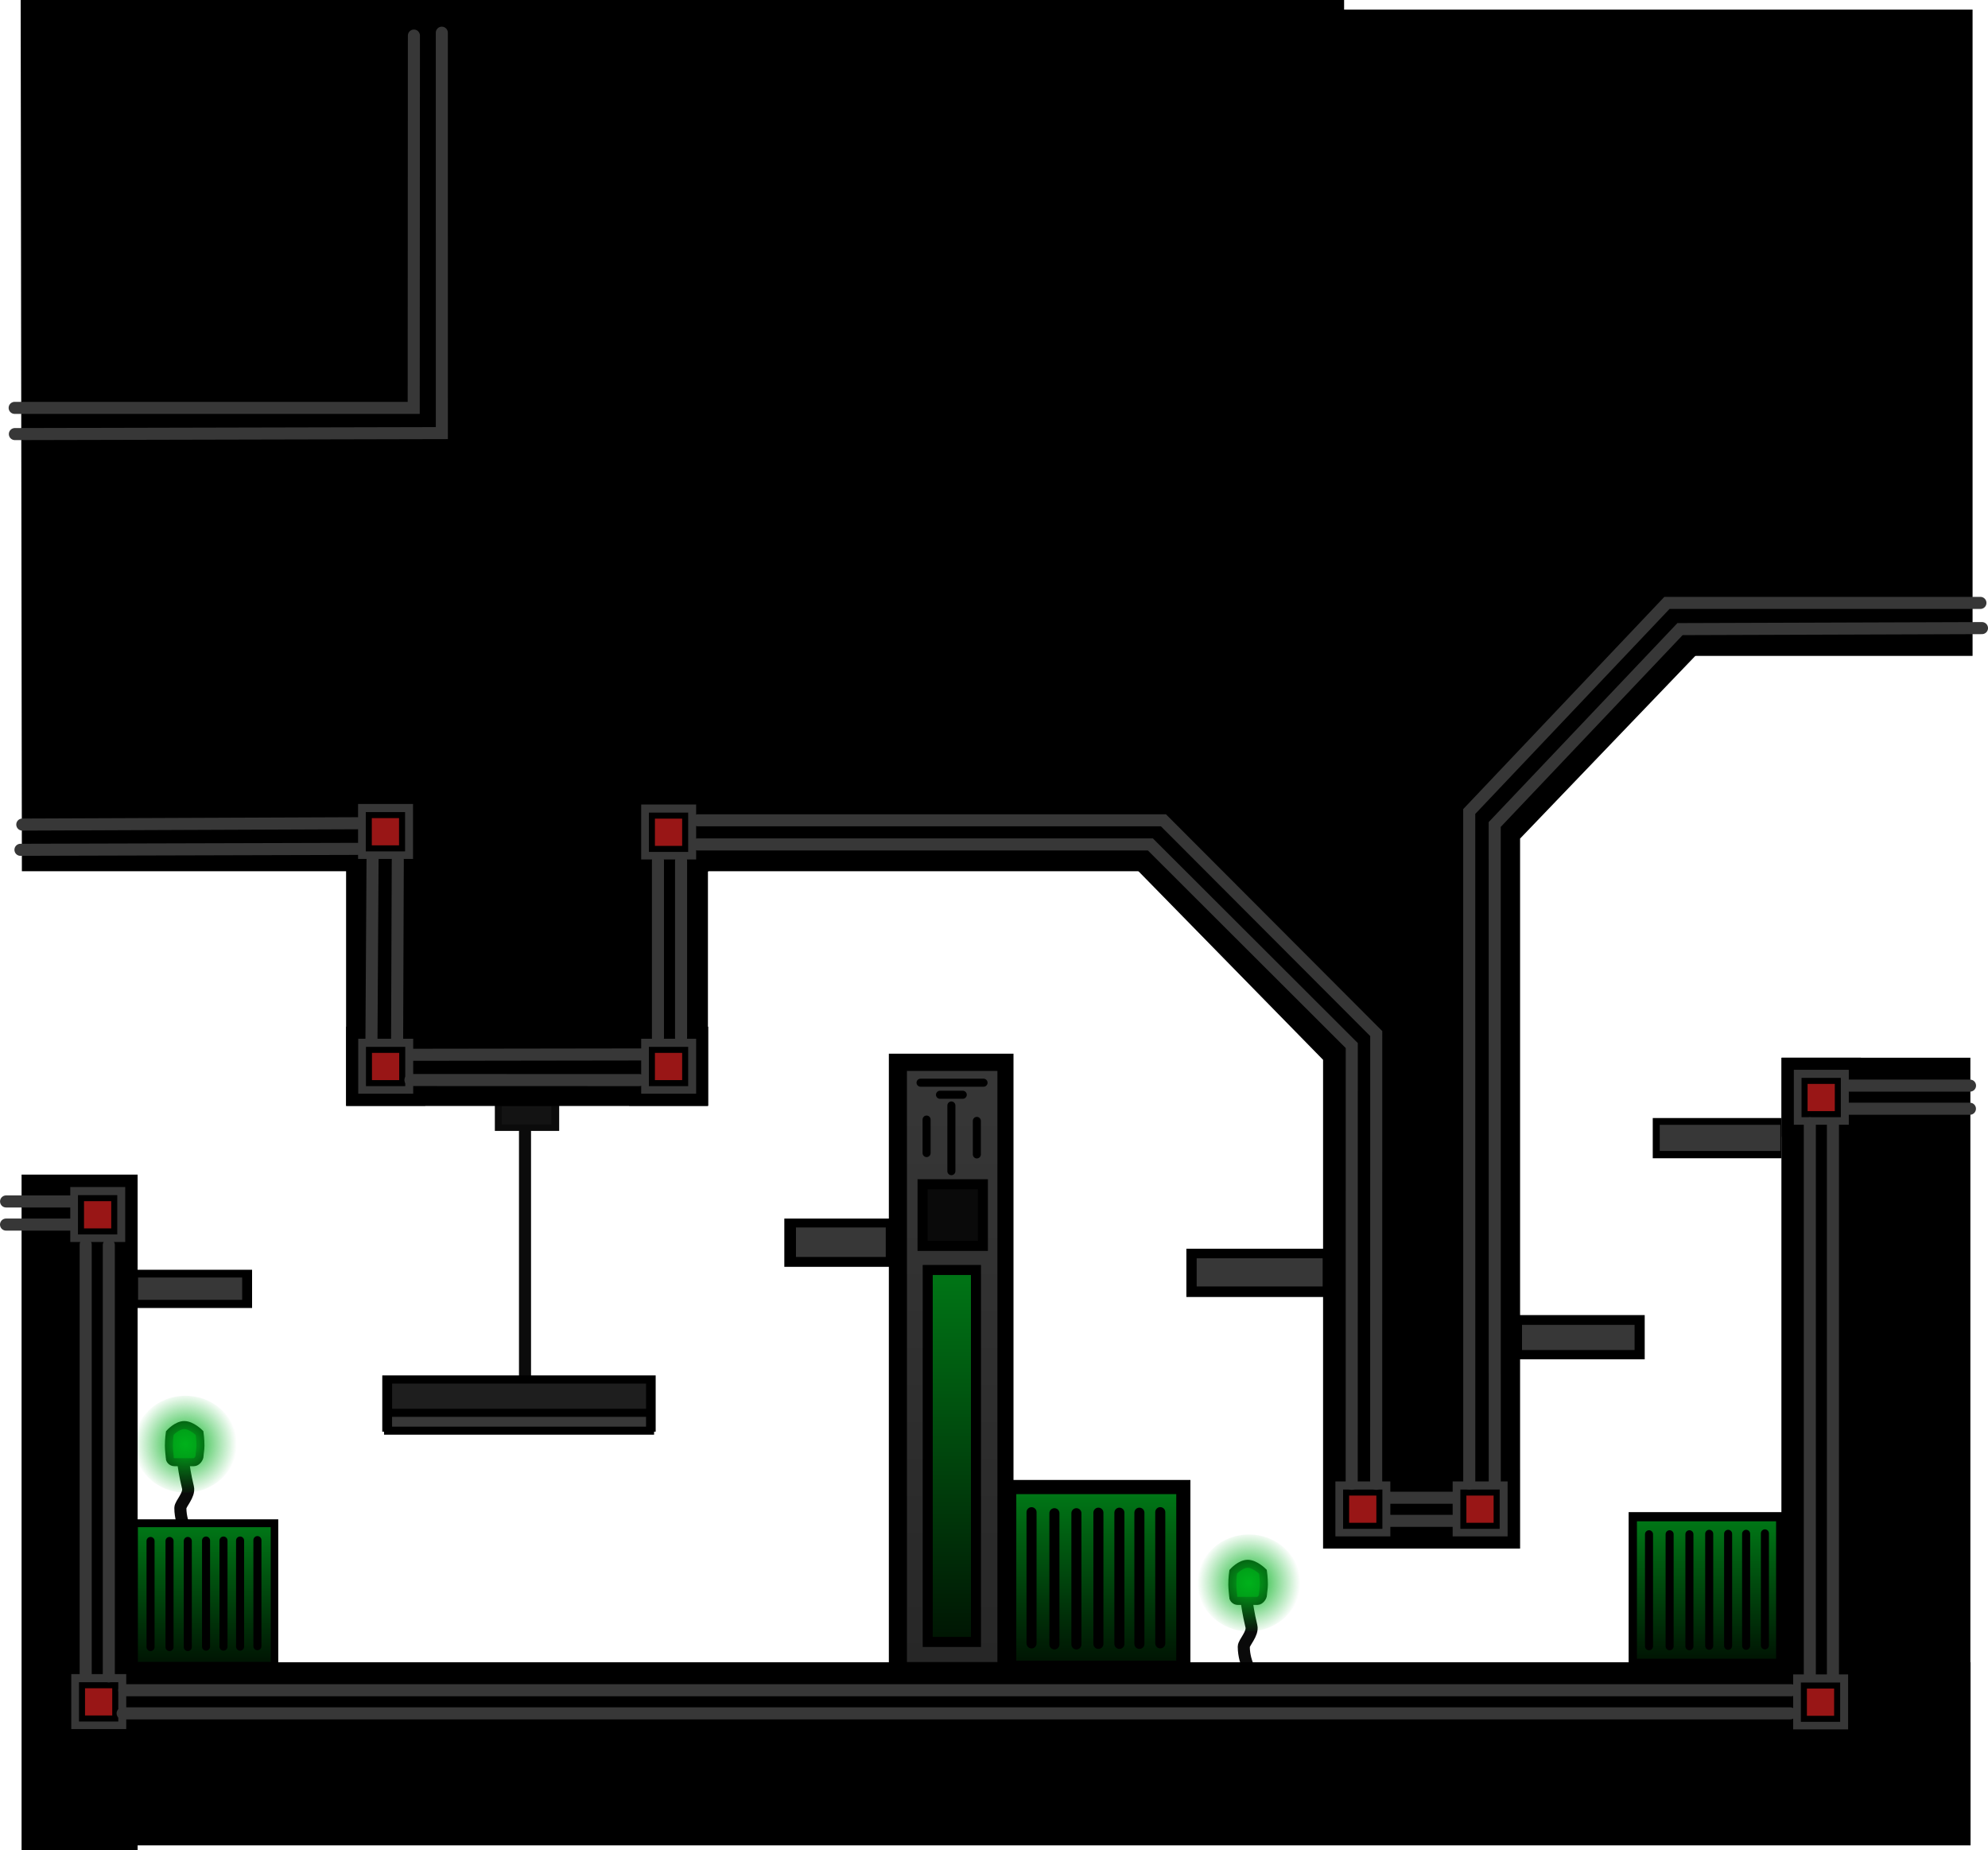 <svg version="1.1" xmlns="http://www.w3.org/2000/svg" xmlns:xlink="http://www.w3.org/1999/xlink" width="494.465" height="460.096" viewBox="0,0,494.465,460.096"><defs><radialGradient cx="37.883" cy="264.253" r="12.785" gradientUnits="userSpaceOnUse" id="color-1"><stop offset="0" stop-color="#00b11b"/><stop offset="1" stop-color="#00b11b" stop-opacity="0"/></radialGradient><radialGradient cx="302.383" cy="298.753" r="12.785" gradientUnits="userSpaceOnUse" id="color-2"><stop offset="0" stop-color="#00b11b"/><stop offset="1" stop-color="#00b11b" stop-opacity="0"/></radialGradient><linearGradient x1="264.423" y1="276.667" x2="264.423" y2="318.103" gradientUnits="userSpaceOnUse" id="color-3"><stop offset="0" stop-color="#007616"/><stop offset="1" stop-color="#001503"/></linearGradient><linearGradient x1="42.563" y1="284.881" x2="42.563" y2="318.389" gradientUnits="userSpaceOnUse" id="color-4"><stop offset="0" stop-color="#007616"/><stop offset="1" stop-color="#001503"/></linearGradient><linearGradient x1="416.203" y1="283.424" x2="416.203" y2="317.599" gradientUnits="userSpaceOnUse" id="color-5"><stop offset="0" stop-color="#007616"/><stop offset="1" stop-color="#001503"/></linearGradient><linearGradient x1="228.581" y1="171.426" x2="228.581" y2="318.426" gradientUnits="userSpaceOnUse" id="color-6"><stop offset="0" stop-color="#373737"/><stop offset="1" stop-color="#272727"/></linearGradient><linearGradient x1="228.498" y1="220.926" x2="228.498" y2="313.426" gradientUnits="userSpaceOnUse" id="color-7"><stop offset="0" stop-color="#007616"/><stop offset="1" stop-color="#001503"/></linearGradient></defs><g transform="translate(8.249,94.887)"><g data-paper-data="{&quot;isPaintingLayer&quot;:true}" fill-rule="nonzero" stroke-linejoin="miter" stroke-miterlimit="10" stroke-dasharray="" stroke-dashoffset="0" style="mix-blend-mode: normal"><path d="M117.332,183.843v-3.2h11v3.2z" fill="#1b1b1b" stroke="#0b0b0b" stroke-width="5" stroke-linecap="butt"/><path d="M116.556,184.744v-4.567h12.333v4.567z" fill="#131313" stroke="none" stroke-width="0" stroke-linecap="butt"/><g stroke="#0a0a0a"><path d="M37.409,269.332c0,0 0.342,2.607 1.092,5.663c0.458,1.869 -1.892,4.076 -1.892,5.114c0,2.325 0.8,4.304 0.8,4.304" fill="none" stroke-width="3" stroke-linecap="round"/><path d="M33.983,267.705c0,-0.505 -0.222,-1.863 -0.222,-3.111c0,-1.617 0.222,-3.123 0.222,-3.123c0,0 1.771,-1.977 3.6,-1.977c1.829,0 3.8,1.977 3.8,1.977c0,0 0.222,1.579 0.222,3.123c0,1.025 -0.222,2.035 -0.222,2.556c0,0.686 -0.752,1.569 -1.371,1.569c-0.891,0 -3.404,0 -4.889,0c-0.677,0 -1.141,-0.577 -1.141,-1.014z" fill="#007811" stroke-width="2" stroke-linecap="butt"/><path d="M25.098,264.253c0,-6.655 5.724,-12.05 12.785,-12.05c7.061,0 12.785,5.395 12.785,12.05c0,6.655 -5.724,12.05 -12.785,12.05c-7.061,0 -12.785,-5.395 -12.785,-12.05z" fill="url(#color-1)" stroke-width="0" stroke-linecap="butt"/></g><g stroke="#0a0a0a"><path d="M301.909,303.832c0,0 0.342,2.607 1.092,5.663c0.458,1.869 -1.892,4.076 -1.892,5.114c0,2.325 0.8,4.304 0.8,4.304" fill="none" stroke-width="3" stroke-linecap="round"/><path d="M298.483,302.205c0,-0.505 -0.222,-1.863 -0.222,-3.111c0,-1.617 0.222,-3.123 0.222,-3.123c0,0 1.771,-1.977 3.6,-1.977c1.829,0 3.8,1.977 3.8,1.977c0,0 0.222,1.579 0.222,3.123c0,1.025 -0.222,2.035 -0.222,2.556c0,0.686 -0.752,1.569 -1.371,1.569c-0.891,0 -3.404,0 -4.889,0c-0.677,0 -1.141,-0.577 -1.141,-1.014z" fill="#007811" stroke-width="2" stroke-linecap="butt"/><path d="M289.598,298.753c0,-6.655 5.724,-12.05 12.785,-12.05c7.061,0 12.785,5.395 12.785,12.05c0,6.655 -5.724,12.05 -12.785,12.05c-7.061,0 -12.785,-5.395 -12.785,-12.05z" fill="url(#color-2)" stroke-width="0" stroke-linecap="butt"/></g><path d="M122.333,186.537v62.389" fill="none" stroke="#0b0b0b" stroke-width="3" stroke-linecap="round"/><path d="M-0.382,362.709v-163h23.862v163z" fill="#000000" stroke="#000000" stroke-width="5" stroke-linecap="butt"/><path d="M-0.603,-92.387h324.167v211.655h-323.872z" fill="#000000" stroke="#000000" stroke-width="5" stroke-linecap="butt"/><path d="M26.424,361.514v-40.541h452.952v40.541z" fill="#000000" stroke="#000000" stroke-width="5" stroke-linecap="butt"/><path d="M240.499,65.718v-155.718h239.378v155.718z" fill="#000000" stroke="#000000" stroke-width="5" stroke-linecap="butt"/><path d="M23.421,227.88v-4.505h28.529v4.505z" fill="#000000" stroke="#000000" stroke-width="5" stroke-linecap="butt"/><path d="M25.923,317.967v-32.538h32.538v32.538z" fill="#000000" stroke="#000000" stroke-width="5" stroke-linecap="butt"/><path d="M323.332,287.698v-120.055l-47,-48l47,-54.945h90l-46,47.945v175.055z" fill="#000000" stroke="#000000" stroke-width="5" stroke-linecap="butt"/><path d="M80.332,177.643v-58.505h85v58.505z" fill="#000000" stroke="#000000" stroke-width="5" stroke-linecap="butt"/><path d="M215.332,323.643v-154h26v154z" fill="#000000" stroke="#000000" stroke-width="5" stroke-linecap="butt"/><path d="M89.332,258.643v-9h63v9z" fill="#000000" stroke="#000000" stroke-width="5" stroke-linecap="butt"/><path d="M189.332,217.643v-7h27v7z" fill="#000000" stroke="#000000" stroke-width="5" stroke-linecap="butt"/><path d="M244.332,316.643v-41h41v41z" fill="#000000" stroke="#000000" stroke-width="5" stroke-linecap="butt"/><path d="M289.332,225.143v-7h35v7z" fill="#000000" stroke="#000000" stroke-width="5" stroke-linecap="butt"/><path d="M437.332,317.643v-147h42v147z" fill="#000000" stroke="#000000" stroke-width="5" stroke-linecap="butt"/><path d="M399.332,316.643v-33h34.502v33z" fill="#000000" stroke="#000000" stroke-width="5" stroke-linecap="butt"/><path d="M368.332,240.643v-6h30v6z" fill="#000000" stroke="#000000" stroke-width="5" stroke-linecap="butt"/><path d="M405.332,190.643v-5h27v5z" fill="#000000" stroke="#000000" stroke-width="5" stroke-linecap="butt"/><g stroke="#000000" stroke-linecap="butt"><path d="M7.731,215.467v-16.667h16.667v16.667z" fill="#373737" stroke-width="3"/><path d="M11.896,211.337v-8.273h8.273v8.273z" fill="#991616" stroke-width="1.5"/></g><g stroke="#000000" stroke-linecap="butt"><path d="M7.981,336.592v-16.667h16.667v16.667z" fill="#373737" stroke-width="3"/><path d="M12.146,332.462v-8.273h8.273v8.273z" fill="#991616" stroke-width="1.5"/></g><g stroke="#000000" stroke-linecap="butt"><path d="M436.258,336.669v-16.667h16.667v16.667z" fill="#373737" stroke-width="3"/><path d="M440.423,332.539v-8.273h8.273v8.273z" fill="#991616" stroke-width="1.5"/></g><g stroke="#000000" stroke-linecap="butt"><path d="M436.424,186.308v-16.667h16.667v16.667z" fill="#373737" stroke-width="3"/><path d="M440.589,182.178v-8.273h8.273v8.273z" fill="#991616" stroke-width="1.5"/></g><g stroke="#000000" stroke-linecap="butt"><path d="M79.314,120.208v-16.667h16.667v16.667z" fill="#373737" stroke-width="3"/><path d="M83.479,116.079v-8.273h8.273v8.273z" fill="#991616" stroke-width="1.5"/></g><g stroke="#000000" stroke-linecap="butt"><path d="M79.356,178.592v-16.667h16.667v16.667z" fill="#373737" stroke-width="3"/><path d="M83.521,174.462v-8.273h8.273v8.273z" fill="#991616" stroke-width="1.5"/></g><g stroke="#000000" stroke-linecap="butt"><path d="M149.731,178.592v-16.667h16.667v16.667z" fill="#373737" stroke-width="3"/><path d="M153.896,174.462v-8.273h8.273v8.273z" fill="#991616" stroke-width="1.5"/></g><g stroke="#000000" stroke-linecap="butt"><path d="M149.731,120.342v-16.667h16.667v16.667z" fill="#373737" stroke-width="3"/><path d="M153.896,116.212v-8.273h8.273v8.273z" fill="#991616" stroke-width="1.5"/></g><g stroke="#000000" stroke-linecap="butt"><path d="M322.397,288.675v-16.667h16.667v16.667z" fill="#373737" stroke-width="3"/><path d="M326.562,284.545v-8.273h8.273v8.273z" fill="#991616" stroke-width="1.5"/></g><g stroke="#000000" stroke-linecap="butt"><path d="M351.564,288.675v-16.667h16.667v16.667z" fill="#373737" stroke-width="3"/><path d="M355.729,284.545v-8.273h8.273v8.273z" fill="#991616" stroke-width="1.5"/></g><g fill="none" stroke="#373737" stroke-width="3" stroke-linecap="round"><path d="M-3.16,116.438c0,0 80.697,-0.234 83.764,-0.23"/><path d="M81.098,109.83l-83.801,0.334"/></g><g fill="none" stroke="#373737" stroke-width="3" stroke-linecap="round"><path d="M93.84,173.688c0,0 54.838,0.016 56.922,0.02"/><path d="M94.151,167.414l56.947,-0.084"/></g><g fill="none" stroke="#373737" stroke-width="3" stroke-linecap="round"><path d="M84.145,163.499c0.004,-1.638 0.27,-44.744 0.27,-44.744"/><path d="M90.523,163.763l0.166,-44.764"/></g><g fill="none" stroke="#373737" stroke-width="3" stroke-linecap="round"><path d="M155.398,163.134v-44.014"/><path d="M161.148,163.163v-43.999"/></g><g fill="none" stroke="#373737" stroke-width="3" stroke-linecap="round"><path d="M13.064,321.926v-107.306"/><path d="M18.814,321.996v-107.27"/></g><g fill="none" stroke="#373737" stroke-width="3" stroke-linecap="round"><path d="M-6.738,203.886h16.032"/><path d="M9.278,209.636h-16.026"/></g><g fill="none" stroke="#373737" stroke-width="3" stroke-linecap="round"><path d="M437.023,331.184h-414.771"/><path d="M437.294,325.434h-414.633"/></g><g fill="none" stroke="#373737" stroke-width="3" stroke-linecap="round"><path d="M447.648,184.544v136.953"/><path d="M441.898,184.454v136.907"/></g><g fill="none" stroke="#373737" stroke-width="3" stroke-linecap="round"><path d="M481.72,180.829h-30.308"/><path d="M481.74,175.079h-30.298"/></g><g fill="none" stroke="#373737" stroke-width="3" stroke-linecap="round"><path d="M353.101,283.315h-15.832"/><path d="M353.112,277.565h-15.827"/></g><g fill="none" stroke="#373737" stroke-width="3" stroke-linecap="round"><path d="M165.251,115.1h112.626l50.092,50.017l-0.014,108.983"/><path d="M165.387,109.1h115.74l52.929,53.041l-0.012,111.959"/></g><path d="M89.278,258.677v-9.5h63.167v9.5z" fill="#1e1e1e" stroke="none" stroke-width="0" stroke-linecap="butt"/><path d="M189.727,217.687v-7.333h22.333v7.333z" fill="#373737" stroke="none" stroke-width="0" stroke-linecap="butt"/><path d="M289.394,225.021v-7h31.333v7z" fill="#373737" stroke="none" stroke-width="0" stroke-linecap="butt"/><path d="M26.094,228.354v-5.556h25.889v5.556z" fill="#373737" stroke="none" stroke-width="0" stroke-linecap="butt"/><path d="M370.313,240.826v-6.25h28v6.25z" fill="#373737" stroke="none" stroke-width="0" stroke-linecap="butt"/><path d="M404.563,191.326v-6.5h30v6.5z" fill="#373737" stroke="none" stroke-width="0" stroke-linecap="butt"/><g data-paper-data="{&quot;index&quot;:null}" fill="none" stroke="#373737" stroke-width="3" stroke-linecap="round"><path d="M363.535,273.79l-0.014,-163.641l46.092,-48.591l75.105,-0.25"/><path d="M357.195,274.04l-0.012,-167.118l49.179,-51.882h77.969"/></g><path d="M244.528,318.103v-41.436h39.789v41.436z" fill="url(#color-3)" stroke="#000000" stroke-width="0" stroke-linecap="butt"/><path d="M248.32,281.161v32.631" fill="none" stroke="#000000" stroke-width="2.5" stroke-linecap="round"/><path d="M280.339,313.783v-32.631" fill="none" stroke="#000000" stroke-width="2.5" stroke-linecap="round"/><path d="M254.009,281.411v32.631" fill="none" stroke="#000000" stroke-width="2.5" stroke-linecap="round"/><path d="M259.48,314.042v-32.631" fill="none" stroke="#000000" stroke-width="2.5" stroke-linecap="round"/><path d="M264.951,281.282v32.631" fill="none" stroke="#000000" stroke-width="2.5" stroke-linecap="round"/><path d="M270.173,313.913v-32.631" fill="none" stroke="#000000" stroke-width="2.5" stroke-linecap="round"/><path d="M275.147,281.282v32.631" fill="none" stroke="#000000" stroke-width="2.5" stroke-linecap="round"/><path d="M26.046,318.389v-33.507h33.033v33.507z" fill="url(#color-4)" stroke="#000000" stroke-width="0" stroke-linecap="butt"/><path d="M29.195,288.313v26.387" fill="none" stroke="#000000" stroke-width="2" stroke-linecap="round"/><path d="M55.776,314.491v-26.387" fill="none" stroke="#000000" stroke-width="2" stroke-linecap="round"/><path d="M33.918,288.313v26.387" fill="none" stroke="#000000" stroke-width="2" stroke-linecap="round"/><path d="M38.459,288.313v26.387" fill="none" stroke="#000000" stroke-width="2" stroke-linecap="round"/><path d="M43.001,314.596v-26.387" fill="none" stroke="#000000" stroke-width="2" stroke-linecap="round"/><path d="M47.337,314.596v-26.387" fill="none" stroke="#000000" stroke-width="2" stroke-linecap="round"/><path d="M51.466,288.209v26.387" fill="none" stroke="#000000" stroke-width="2" stroke-linecap="round"/><path d="M398.897,317.599v-34.175h34.611v34.175z" fill="url(#color-5)" stroke="#000000" stroke-width="0" stroke-linecap="butt"/><path d="M401.905,314.496v-27.85" fill="none" stroke="#000000" stroke-width="2" stroke-linecap="round"/><path d="M430.727,286.425v27.85" fill="none" stroke="#000000" stroke-width="2" stroke-linecap="round"/><path d="M407.026,314.496v-27.85" fill="none" stroke="#000000" stroke-width="2" stroke-linecap="round"/><path d="M411.951,286.647v27.85" fill="none" stroke="#000000" stroke-width="2" stroke-linecap="round"/><path d="M416.876,314.386v-27.85" fill="none" stroke="#000000" stroke-width="2" stroke-linecap="round"/><path d="M421.577,286.536v27.85" fill="none" stroke="#000000" stroke-width="2" stroke-linecap="round"/><path d="M426.054,314.386v-27.85" fill="none" stroke="#000000" stroke-width="2" stroke-linecap="round"/><path d="M217.331,318.426v-147h22.5v147z" fill="url(#color-6)" stroke="none" stroke-width="0" stroke-linecap="butt"/><path d="M222.498,313.426v-92.5h12v92.5z" fill="url(#color-7)" stroke="#000000" stroke-width="2.5" stroke-linecap="butt"/><path d="M221.216,214.937v-15.333h15v15.333z" fill="#0a0a0a" stroke="#000000" stroke-width="2.5" stroke-linecap="butt"/><path d="M220.716,174.354h15.667" fill="none" stroke="#000000" stroke-width="2" stroke-linecap="round"/><path d="M225.549,177.354h5.667" fill="none" stroke="#000000" stroke-width="2" stroke-linecap="round"/><path d="M228.382,180.021v16.333" fill="none" stroke="#000000" stroke-width="2" stroke-linecap="round"/><path d="M234.716,183.854v8.333" fill="none" stroke="#000000" stroke-width="2" stroke-linecap="round"/><path d="M222.216,183.521v8.333" fill="none" stroke="#000000" stroke-width="2" stroke-linecap="round"/><g data-paper-data="{&quot;index&quot;:null}" fill="none" stroke="#373737" stroke-width="3" stroke-linecap="round"><path d="M101.643,-86.752l0.008,99.565l-106.2,0.245"/><path d="M94.7,-86.039l-0.051,92.58h-99.252"/></g><path d="M88.272,260.883v-4.438h65.167v4.438z" fill="#373737" stroke="#000000" stroke-width="2" stroke-linecap="butt"/></g></g></svg>